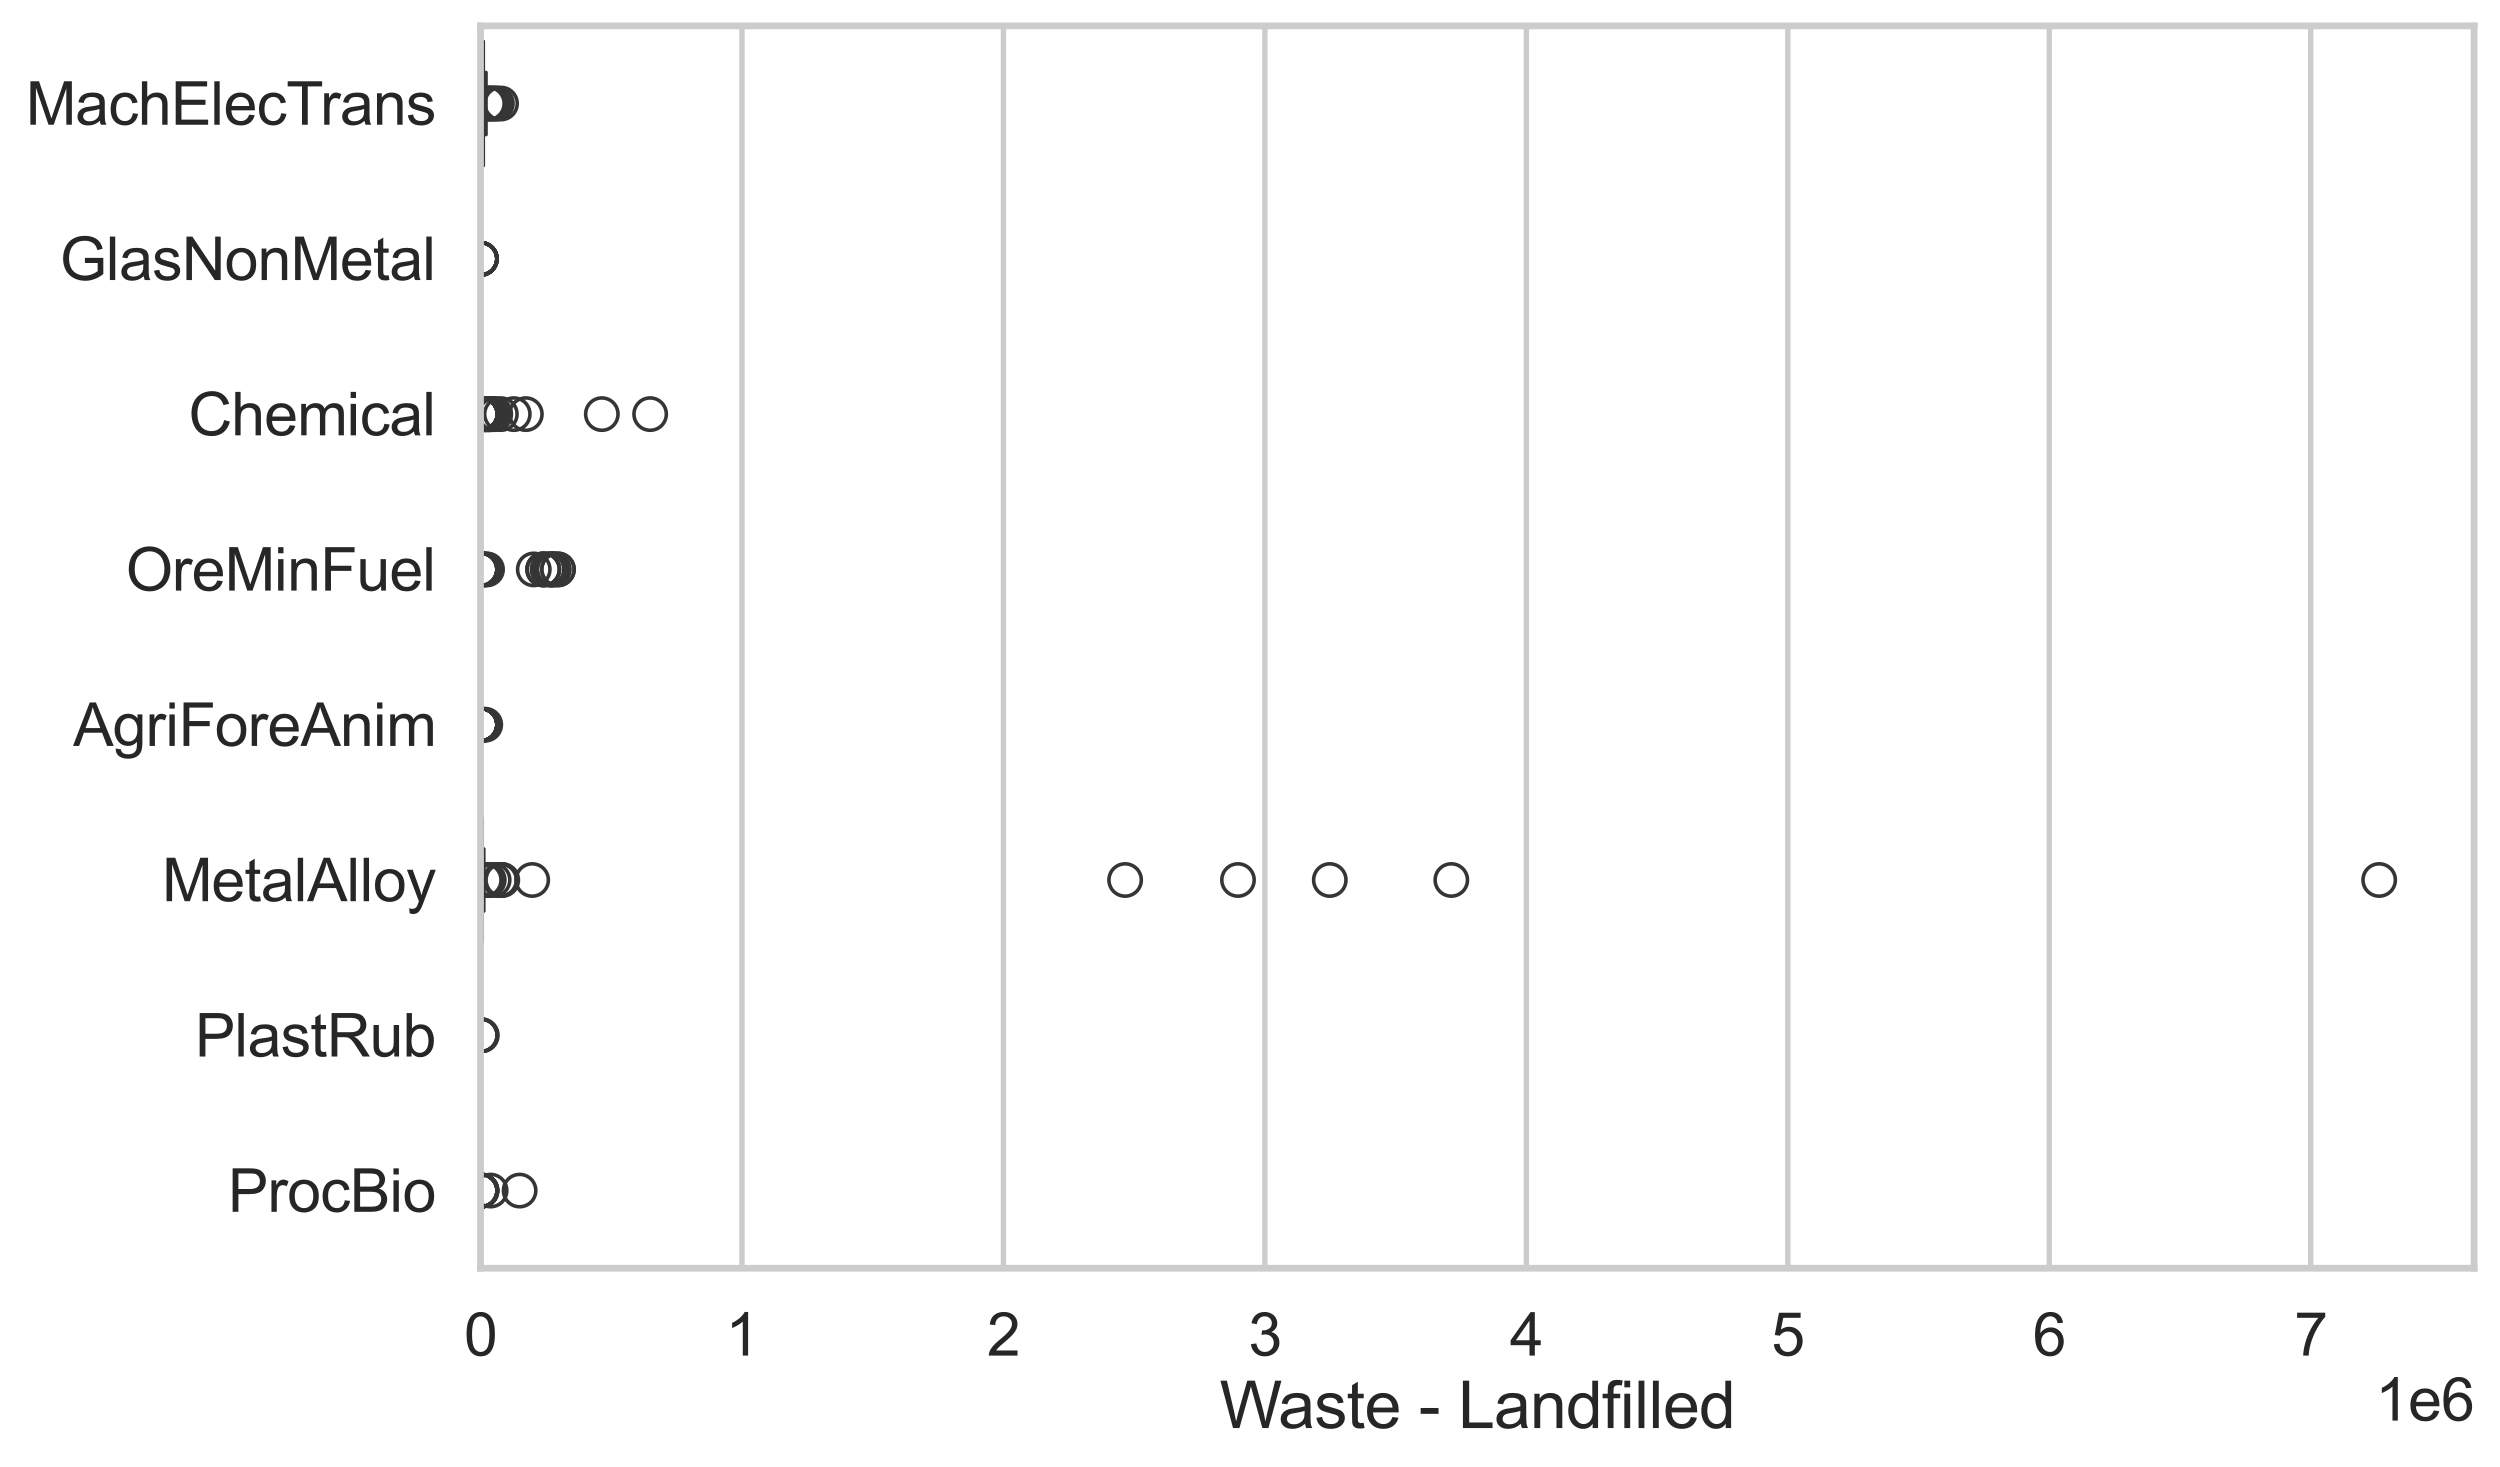 <?xml version="1.0" encoding="utf-8" standalone="no"?>
<!DOCTYPE svg PUBLIC "-//W3C//DTD SVG 1.1//EN"
  "http://www.w3.org/Graphics/SVG/1.1/DTD/svg11.dtd">
<svg xmlns:xlink="http://www.w3.org/1999/xlink" width="695.577pt" height="408.111pt" viewBox="0 0 695.577 408.111" xmlns="http://www.w3.org/2000/svg" version="1.1">
 <defs>
  <style type="text/css">*{stroke-linejoin: round; stroke-linecap: butt}</style>
 </defs>
 <g id="figure_1">
  <g id="patch_1">
   <path d="M 0 408.111 
L 695.577 408.111 
L 695.577 0 
L 0 0 
z
" style="fill: #ffffff"/>
  </g>
  <g id="axes_1">
   <g id="patch_2">
    <path d="M 133.697 352.86 
L 688.377 352.86 
L 688.377 7.2 
L 133.697 7.2 
z
" style="fill: #ffffff"/>
   </g>
   <g id="matplotlib.axis_1">
    <g id="xtick_1">
     <g id="line2d_1">
      <path d="M 133.697 352.86 
L 133.697 7.2 
" clip-path="url(#p94c9b7972d)" style="fill: none; stroke: #cccccc; stroke-width: 1.5; stroke-linecap: round"/>
     </g>
     <g id="text_1">
      <!-- 0 -->
      <g style="fill: #262626" transform="translate(129.109 377.17) scale(0.165 -0.165)">
       <defs>
        <path id="ArialMT-30" d="M 266 2259 
Q 266 3072 433 3567 
Q 600 4063 929 4331 
Q 1259 4600 1759 4600 
Q 2128 4600 2406 4451 
Q 2684 4303 2865 4023 
Q 3047 3744 3150 3342 
Q 3253 2941 3253 2259 
Q 3253 1453 3087 958 
Q 2922 463 2592 192 
Q 2263 -78 1759 -78 
Q 1097 -78 719 397 
Q 266 969 266 2259 
z
M 844 2259 
Q 844 1131 1108 757 
Q 1372 384 1759 384 
Q 2147 384 2411 759 
Q 2675 1134 2675 2259 
Q 2675 3391 2411 3762 
Q 2147 4134 1753 4134 
Q 1366 4134 1134 3806 
Q 844 3388 844 2259 
z
" transform="scale(0.016)"/>
       </defs>
       <use xlink:href="#ArialMT-30"/>
      </g>
     </g>
    </g>
    <g id="xtick_2">
     <g id="line2d_2">
      <path d="M 206.442 352.86 
L 206.442 7.2 
" clip-path="url(#p94c9b7972d)" style="fill: none; stroke: #cccccc; stroke-width: 1.5; stroke-linecap: round"/>
     </g>
     <g id="text_2">
      <!-- 1 -->
      <g style="fill: #262626" transform="translate(201.854 377.17) scale(0.165 -0.165)">
       <defs>
        <path id="ArialMT-31" d="M 2384 0 
L 1822 0 
L 1822 3584 
Q 1619 3391 1289 3197 
Q 959 3003 697 2906 
L 697 3450 
Q 1169 3672 1522 3987 
Q 1875 4303 2022 4600 
L 2384 4600 
L 2384 0 
z
" transform="scale(0.016)"/>
       </defs>
       <use xlink:href="#ArialMT-31"/>
      </g>
     </g>
    </g>
    <g id="xtick_3">
     <g id="line2d_3">
      <path d="M 279.187 352.86 
L 279.187 7.2 
" clip-path="url(#p94c9b7972d)" style="fill: none; stroke: #cccccc; stroke-width: 1.5; stroke-linecap: round"/>
     </g>
     <g id="text_3">
      <!-- 2 -->
      <g style="fill: #262626" transform="translate(274.599 377.17) scale(0.165 -0.165)">
       <defs>
        <path id="ArialMT-32" d="M 3222 541 
L 3222 0 
L 194 0 
Q 188 203 259 391 
Q 375 700 629 1000 
Q 884 1300 1366 1694 
Q 2113 2306 2375 2664 
Q 2638 3022 2638 3341 
Q 2638 3675 2398 3904 
Q 2159 4134 1775 4134 
Q 1369 4134 1125 3890 
Q 881 3647 878 3216 
L 300 3275 
Q 359 3922 746 4261 
Q 1134 4600 1788 4600 
Q 2447 4600 2831 4234 
Q 3216 3869 3216 3328 
Q 3216 3053 3103 2787 
Q 2991 2522 2730 2228 
Q 2469 1934 1863 1422 
Q 1356 997 1212 845 
Q 1069 694 975 541 
L 3222 541 
z
" transform="scale(0.016)"/>
       </defs>
       <use xlink:href="#ArialMT-32"/>
      </g>
     </g>
    </g>
    <g id="xtick_4">
     <g id="line2d_4">
      <path d="M 351.932 352.86 
L 351.932 7.2 
" clip-path="url(#p94c9b7972d)" style="fill: none; stroke: #cccccc; stroke-width: 1.5; stroke-linecap: round"/>
     </g>
     <g id="text_4">
      <!-- 3 -->
      <g style="fill: #262626" transform="translate(347.344 377.17) scale(0.165 -0.165)">
       <defs>
        <path id="ArialMT-33" d="M 269 1209 
L 831 1284 
Q 928 806 1161 595 
Q 1394 384 1728 384 
Q 2125 384 2398 659 
Q 2672 934 2672 1341 
Q 2672 1728 2419 1979 
Q 2166 2231 1775 2231 
Q 1616 2231 1378 2169 
L 1441 2663 
Q 1497 2656 1531 2656 
Q 1891 2656 2178 2843 
Q 2466 3031 2466 3422 
Q 2466 3731 2256 3934 
Q 2047 4138 1716 4138 
Q 1388 4138 1169 3931 
Q 950 3725 888 3313 
L 325 3413 
Q 428 3978 793 4289 
Q 1159 4600 1703 4600 
Q 2078 4600 2393 4439 
Q 2709 4278 2876 4000 
Q 3044 3722 3044 3409 
Q 3044 3113 2884 2869 
Q 2725 2625 2413 2481 
Q 2819 2388 3044 2092 
Q 3269 1797 3269 1353 
Q 3269 753 2831 336 
Q 2394 -81 1725 -81 
Q 1122 -81 723 278 
Q 325 638 269 1209 
z
" transform="scale(0.016)"/>
       </defs>
       <use xlink:href="#ArialMT-33"/>
      </g>
     </g>
    </g>
    <g id="xtick_5">
     <g id="line2d_5">
      <path d="M 424.676 352.86 
L 424.676 7.2 
" clip-path="url(#p94c9b7972d)" style="fill: none; stroke: #cccccc; stroke-width: 1.5; stroke-linecap: round"/>
     </g>
     <g id="text_5">
      <!-- 4 -->
      <g style="fill: #262626" transform="translate(420.089 377.17) scale(0.165 -0.165)">
       <defs>
        <path id="ArialMT-34" d="M 2069 0 
L 2069 1097 
L 81 1097 
L 81 1613 
L 2172 4581 
L 2631 4581 
L 2631 1613 
L 3250 1613 
L 3250 1097 
L 2631 1097 
L 2631 0 
L 2069 0 
z
M 2069 1613 
L 2069 3678 
L 634 1613 
L 2069 1613 
z
" transform="scale(0.016)"/>
       </defs>
       <use xlink:href="#ArialMT-34"/>
      </g>
     </g>
    </g>
    <g id="xtick_6">
     <g id="line2d_6">
      <path d="M 497.421 352.86 
L 497.421 7.2 
" clip-path="url(#p94c9b7972d)" style="fill: none; stroke: #cccccc; stroke-width: 1.5; stroke-linecap: round"/>
     </g>
     <g id="text_6">
      <!-- 5 -->
      <g style="fill: #262626" transform="translate(492.834 377.17) scale(0.165 -0.165)">
       <defs>
        <path id="ArialMT-35" d="M 266 1200 
L 856 1250 
Q 922 819 1161 601 
Q 1400 384 1738 384 
Q 2144 384 2425 690 
Q 2706 997 2706 1503 
Q 2706 1984 2436 2262 
Q 2166 2541 1728 2541 
Q 1456 2541 1237 2417 
Q 1019 2294 894 2097 
L 366 2166 
L 809 4519 
L 3088 4519 
L 3088 3981 
L 1259 3981 
L 1013 2750 
Q 1425 3038 1878 3038 
Q 2478 3038 2890 2622 
Q 3303 2206 3303 1553 
Q 3303 931 2941 478 
Q 2500 -78 1738 -78 
Q 1113 -78 717 272 
Q 322 622 266 1200 
z
" transform="scale(0.016)"/>
       </defs>
       <use xlink:href="#ArialMT-35"/>
      </g>
     </g>
    </g>
    <g id="xtick_7">
     <g id="line2d_7">
      <path d="M 570.166 352.86 
L 570.166 7.2 
" clip-path="url(#p94c9b7972d)" style="fill: none; stroke: #cccccc; stroke-width: 1.5; stroke-linecap: round"/>
     </g>
     <g id="text_7">
      <!-- 6 -->
      <g style="fill: #262626" transform="translate(565.578 377.17) scale(0.165 -0.165)">
       <defs>
        <path id="ArialMT-36" d="M 3184 3459 
L 2625 3416 
Q 2550 3747 2413 3897 
Q 2184 4138 1850 4138 
Q 1581 4138 1378 3988 
Q 1113 3794 959 3422 
Q 806 3050 800 2363 
Q 1003 2672 1297 2822 
Q 1591 2972 1913 2972 
Q 2475 2972 2870 2558 
Q 3266 2144 3266 1488 
Q 3266 1056 3080 686 
Q 2894 316 2569 119 
Q 2244 -78 1831 -78 
Q 1128 -78 684 439 
Q 241 956 241 2144 
Q 241 3472 731 4075 
Q 1159 4600 1884 4600 
Q 2425 4600 2770 4297 
Q 3116 3994 3184 3459 
z
M 888 1484 
Q 888 1194 1011 928 
Q 1134 663 1356 523 
Q 1578 384 1822 384 
Q 2178 384 2434 671 
Q 2691 959 2691 1453 
Q 2691 1928 2437 2201 
Q 2184 2475 1800 2475 
Q 1419 2475 1153 2201 
Q 888 1928 888 1484 
z
" transform="scale(0.016)"/>
       </defs>
       <use xlink:href="#ArialMT-36"/>
      </g>
     </g>
    </g>
    <g id="xtick_8">
     <g id="line2d_8">
      <path d="M 642.911 352.86 
L 642.911 7.2 
" clip-path="url(#p94c9b7972d)" style="fill: none; stroke: #cccccc; stroke-width: 1.5; stroke-linecap: round"/>
     </g>
     <g id="text_8">
      <!-- 7 -->
      <g style="fill: #262626" transform="translate(638.323 377.17) scale(0.165 -0.165)">
       <defs>
        <path id="ArialMT-37" d="M 303 3981 
L 303 4522 
L 3269 4522 
L 3269 4084 
Q 2831 3619 2401 2847 
Q 1972 2075 1738 1259 
Q 1569 684 1522 0 
L 944 0 
Q 953 541 1156 1306 
Q 1359 2072 1739 2783 
Q 2119 3494 2547 3981 
L 303 3981 
z
" transform="scale(0.016)"/>
       </defs>
       <use xlink:href="#ArialMT-37"/>
      </g>
     </g>
    </g>
    <g id="text_9">
     <!-- Waste - Landfilled -->
     <g style="fill: #262626" transform="translate(339.344 397.334) scale(0.18 -0.18)">
      <defs>
       <path id="ArialMT-57" d="M 1294 0 
L 78 4581 
L 700 4581 
L 1397 1578 
Q 1509 1106 1591 641 
Q 1766 1375 1797 1488 
L 2669 4581 
L 3400 4581 
L 4056 2263 
Q 4303 1400 4413 641 
Q 4500 1075 4641 1638 
L 5359 4581 
L 5969 4581 
L 4713 0 
L 4128 0 
L 3163 3491 
Q 3041 3928 3019 4028 
Q 2947 3713 2884 3491 
L 1913 0 
L 1294 0 
z
" transform="scale(0.016)"/>
       <path id="ArialMT-61" d="M 2588 409 
Q 2275 144 1986 34 
Q 1697 -75 1366 -75 
Q 819 -75 525 192 
Q 231 459 231 875 
Q 231 1119 342 1320 
Q 453 1522 633 1644 
Q 813 1766 1038 1828 
Q 1203 1872 1538 1913 
Q 2219 1994 2541 2106 
Q 2544 2222 2544 2253 
Q 2544 2597 2384 2738 
Q 2169 2928 1744 2928 
Q 1347 2928 1158 2789 
Q 969 2650 878 2297 
L 328 2372 
Q 403 2725 575 2942 
Q 747 3159 1072 3276 
Q 1397 3394 1825 3394 
Q 2250 3394 2515 3294 
Q 2781 3194 2906 3042 
Q 3031 2891 3081 2659 
Q 3109 2516 3109 2141 
L 3109 1391 
Q 3109 606 3145 398 
Q 3181 191 3288 0 
L 2700 0 
Q 2613 175 2588 409 
z
M 2541 1666 
Q 2234 1541 1622 1453 
Q 1275 1403 1131 1340 
Q 988 1278 909 1158 
Q 831 1038 831 891 
Q 831 666 1001 516 
Q 1172 366 1500 366 
Q 1825 366 2078 508 
Q 2331 650 2450 897 
Q 2541 1088 2541 1459 
L 2541 1666 
z
" transform="scale(0.016)"/>
       <path id="ArialMT-73" d="M 197 991 
L 753 1078 
Q 800 744 1014 566 
Q 1228 388 1613 388 
Q 2000 388 2187 545 
Q 2375 703 2375 916 
Q 2375 1106 2209 1216 
Q 2094 1291 1634 1406 
Q 1016 1563 777 1677 
Q 538 1791 414 1992 
Q 291 2194 291 2438 
Q 291 2659 392 2848 
Q 494 3038 669 3163 
Q 800 3259 1026 3326 
Q 1253 3394 1513 3394 
Q 1903 3394 2198 3281 
Q 2494 3169 2634 2976 
Q 2775 2784 2828 2463 
L 2278 2388 
Q 2241 2644 2061 2787 
Q 1881 2931 1553 2931 
Q 1166 2931 1000 2803 
Q 834 2675 834 2503 
Q 834 2394 903 2306 
Q 972 2216 1119 2156 
Q 1203 2125 1616 2013 
Q 2213 1853 2448 1751 
Q 2684 1650 2818 1456 
Q 2953 1263 2953 975 
Q 2953 694 2789 445 
Q 2625 197 2315 61 
Q 2006 -75 1616 -75 
Q 969 -75 630 194 
Q 291 463 197 991 
z
" transform="scale(0.016)"/>
       <path id="ArialMT-74" d="M 1650 503 
L 1731 6 
Q 1494 -44 1306 -44 
Q 1000 -44 831 53 
Q 663 150 594 308 
Q 525 466 525 972 
L 525 2881 
L 113 2881 
L 113 3319 
L 525 3319 
L 525 4141 
L 1084 4478 
L 1084 3319 
L 1650 3319 
L 1650 2881 
L 1084 2881 
L 1084 941 
Q 1084 700 1114 631 
Q 1144 563 1211 522 
Q 1278 481 1403 481 
Q 1497 481 1650 503 
z
" transform="scale(0.016)"/>
       <path id="ArialMT-65" d="M 2694 1069 
L 3275 997 
Q 3138 488 2766 206 
Q 2394 -75 1816 -75 
Q 1088 -75 661 373 
Q 234 822 234 1631 
Q 234 2469 665 2931 
Q 1097 3394 1784 3394 
Q 2450 3394 2872 2941 
Q 3294 2488 3294 1666 
Q 3294 1616 3291 1516 
L 816 1516 
Q 847 969 1125 678 
Q 1403 388 1819 388 
Q 2128 388 2347 550 
Q 2566 713 2694 1069 
z
M 847 1978 
L 2700 1978 
Q 2663 2397 2488 2606 
Q 2219 2931 1791 2931 
Q 1403 2931 1139 2672 
Q 875 2413 847 1978 
z
" transform="scale(0.016)"/>
       <path id="ArialMT-20" transform="scale(0.016)"/>
       <path id="ArialMT-2d" d="M 203 1375 
L 203 1941 
L 1931 1941 
L 1931 1375 
L 203 1375 
z
" transform="scale(0.016)"/>
       <path id="ArialMT-4c" d="M 469 0 
L 469 4581 
L 1075 4581 
L 1075 541 
L 3331 541 
L 3331 0 
L 469 0 
z
" transform="scale(0.016)"/>
       <path id="ArialMT-6e" d="M 422 0 
L 422 3319 
L 928 3319 
L 928 2847 
Q 1294 3394 1984 3394 
Q 2284 3394 2536 3286 
Q 2788 3178 2913 3003 
Q 3038 2828 3088 2588 
Q 3119 2431 3119 2041 
L 3119 0 
L 2556 0 
L 2556 2019 
Q 2556 2363 2490 2533 
Q 2425 2703 2258 2804 
Q 2091 2906 1866 2906 
Q 1506 2906 1245 2678 
Q 984 2450 984 1813 
L 984 0 
L 422 0 
z
" transform="scale(0.016)"/>
       <path id="ArialMT-64" d="M 2575 0 
L 2575 419 
Q 2259 -75 1647 -75 
Q 1250 -75 917 144 
Q 584 363 401 755 
Q 219 1147 219 1656 
Q 219 2153 384 2558 
Q 550 2963 881 3178 
Q 1213 3394 1622 3394 
Q 1922 3394 2156 3267 
Q 2391 3141 2538 2938 
L 2538 4581 
L 3097 4581 
L 3097 0 
L 2575 0 
z
M 797 1656 
Q 797 1019 1065 703 
Q 1334 388 1700 388 
Q 2069 388 2326 689 
Q 2584 991 2584 1609 
Q 2584 2291 2321 2609 
Q 2059 2928 1675 2928 
Q 1300 2928 1048 2622 
Q 797 2316 797 1656 
z
" transform="scale(0.016)"/>
       <path id="ArialMT-66" d="M 556 0 
L 556 2881 
L 59 2881 
L 59 3319 
L 556 3319 
L 556 3672 
Q 556 4006 616 4169 
Q 697 4388 901 4523 
Q 1106 4659 1475 4659 
Q 1713 4659 2000 4603 
L 1916 4113 
Q 1741 4144 1584 4144 
Q 1328 4144 1222 4034 
Q 1116 3925 1116 3625 
L 1116 3319 
L 1763 3319 
L 1763 2881 
L 1116 2881 
L 1116 0 
L 556 0 
z
" transform="scale(0.016)"/>
       <path id="ArialMT-69" d="M 425 3934 
L 425 4581 
L 988 4581 
L 988 3934 
L 425 3934 
z
M 425 0 
L 425 3319 
L 988 3319 
L 988 0 
L 425 0 
z
" transform="scale(0.016)"/>
       <path id="ArialMT-6c" d="M 409 0 
L 409 4581 
L 972 4581 
L 972 0 
L 409 0 
z
" transform="scale(0.016)"/>
      </defs>
      <use xlink:href="#ArialMT-57"/>
      <use xlink:href="#ArialMT-61" transform="translate(90.635 0)"/>
      <use xlink:href="#ArialMT-73" transform="translate(146.25 0)"/>
      <use xlink:href="#ArialMT-74" transform="translate(196.25 0)"/>
      <use xlink:href="#ArialMT-65" transform="translate(224.033 0)"/>
      <use xlink:href="#ArialMT-20" transform="translate(279.648 0)"/>
      <use xlink:href="#ArialMT-2d" transform="translate(307.432 0)"/>
      <use xlink:href="#ArialMT-20" transform="translate(340.732 0)"/>
      <use xlink:href="#ArialMT-4c" transform="translate(368.516 0)"/>
      <use xlink:href="#ArialMT-61" transform="translate(424.131 0)"/>
      <use xlink:href="#ArialMT-6e" transform="translate(479.746 0)"/>
      <use xlink:href="#ArialMT-64" transform="translate(535.361 0)"/>
      <use xlink:href="#ArialMT-66" transform="translate(590.977 0)"/>
      <use xlink:href="#ArialMT-69" transform="translate(618.76 0)"/>
      <use xlink:href="#ArialMT-6c" transform="translate(640.977 0)"/>
      <use xlink:href="#ArialMT-6c" transform="translate(663.193 0)"/>
      <use xlink:href="#ArialMT-65" transform="translate(685.41 0)"/>
      <use xlink:href="#ArialMT-64" transform="translate(741.025 0)"/>
     </g>
    </g>
    <g id="text_10">
     <!-- 1e6 -->
     <g style="fill: #262626" transform="translate(660.85 395.26) scale(0.165 -0.165)">
      <use xlink:href="#ArialMT-31"/>
      <use xlink:href="#ArialMT-65" transform="translate(55.615 0)"/>
      <use xlink:href="#ArialMT-36" transform="translate(111.23 0)"/>
     </g>
    </g>
   </g>
   <g id="matplotlib.axis_2">
    <g id="ytick_1">
     <g id="text_11">
      <!-- MachElecTrans -->
      <g style="fill: #262626" transform="translate(7.2 34.709) scale(0.165 -0.165)">
       <defs>
        <path id="ArialMT-4d" d="M 475 0 
L 475 4581 
L 1388 4581 
L 2472 1338 
Q 2622 884 2691 659 
Q 2769 909 2934 1394 
L 4031 4581 
L 4847 4581 
L 4847 0 
L 4263 0 
L 4263 3834 
L 2931 0 
L 2384 0 
L 1059 3900 
L 1059 0 
L 475 0 
z
" transform="scale(0.016)"/>
        <path id="ArialMT-63" d="M 2588 1216 
L 3141 1144 
Q 3050 572 2676 248 
Q 2303 -75 1759 -75 
Q 1078 -75 664 370 
Q 250 816 250 1647 
Q 250 2184 428 2587 
Q 606 2991 970 3192 
Q 1334 3394 1763 3394 
Q 2303 3394 2647 3120 
Q 2991 2847 3088 2344 
L 2541 2259 
Q 2463 2594 2264 2762 
Q 2066 2931 1784 2931 
Q 1359 2931 1093 2626 
Q 828 2322 828 1663 
Q 828 994 1084 691 
Q 1341 388 1753 388 
Q 2084 388 2306 591 
Q 2528 794 2588 1216 
z
" transform="scale(0.016)"/>
        <path id="ArialMT-68" d="M 422 0 
L 422 4581 
L 984 4581 
L 984 2938 
Q 1378 3394 1978 3394 
Q 2347 3394 2619 3248 
Q 2891 3103 3008 2847 
Q 3125 2591 3125 2103 
L 3125 0 
L 2563 0 
L 2563 2103 
Q 2563 2525 2380 2717 
Q 2197 2909 1863 2909 
Q 1613 2909 1392 2779 
Q 1172 2650 1078 2428 
Q 984 2206 984 1816 
L 984 0 
L 422 0 
z
" transform="scale(0.016)"/>
        <path id="ArialMT-45" d="M 506 0 
L 506 4581 
L 3819 4581 
L 3819 4041 
L 1113 4041 
L 1113 2638 
L 3647 2638 
L 3647 2100 
L 1113 2100 
L 1113 541 
L 3925 541 
L 3925 0 
L 506 0 
z
" transform="scale(0.016)"/>
        <path id="ArialMT-54" d="M 1659 0 
L 1659 4041 
L 150 4041 
L 150 4581 
L 3781 4581 
L 3781 4041 
L 2266 4041 
L 2266 0 
L 1659 0 
z
" transform="scale(0.016)"/>
        <path id="ArialMT-72" d="M 416 0 
L 416 3319 
L 922 3319 
L 922 2816 
Q 1116 3169 1280 3281 
Q 1444 3394 1641 3394 
Q 1925 3394 2219 3213 
L 2025 2691 
Q 1819 2813 1613 2813 
Q 1428 2813 1281 2702 
Q 1134 2591 1072 2394 
Q 978 2094 978 1738 
L 978 0 
L 416 0 
z
" transform="scale(0.016)"/>
       </defs>
       <use xlink:href="#ArialMT-4d"/>
       <use xlink:href="#ArialMT-61" transform="translate(83.301 0)"/>
       <use xlink:href="#ArialMT-63" transform="translate(138.916 0)"/>
       <use xlink:href="#ArialMT-68" transform="translate(188.916 0)"/>
       <use xlink:href="#ArialMT-45" transform="translate(244.531 0)"/>
       <use xlink:href="#ArialMT-6c" transform="translate(311.23 0)"/>
       <use xlink:href="#ArialMT-65" transform="translate(333.447 0)"/>
       <use xlink:href="#ArialMT-63" transform="translate(389.062 0)"/>
       <use xlink:href="#ArialMT-54" transform="translate(439.062 0)"/>
       <use xlink:href="#ArialMT-72" transform="translate(496.396 0)"/>
       <use xlink:href="#ArialMT-61" transform="translate(529.697 0)"/>
       <use xlink:href="#ArialMT-6e" transform="translate(585.312 0)"/>
       <use xlink:href="#ArialMT-73" transform="translate(640.928 0)"/>
      </g>
     </g>
    </g>
    <g id="ytick_2">
     <g id="text_12">
      <!-- GlasNonMetal -->
      <g style="fill: #262626" transform="translate(16.659 77.916) scale(0.165 -0.165)">
       <defs>
        <path id="ArialMT-47" d="M 2638 1797 
L 2638 2334 
L 4578 2338 
L 4578 638 
Q 4131 281 3656 101 
Q 3181 -78 2681 -78 
Q 2006 -78 1454 211 
Q 903 500 622 1047 
Q 341 1594 341 2269 
Q 341 2938 620 3517 
Q 900 4097 1425 4378 
Q 1950 4659 2634 4659 
Q 3131 4659 3532 4498 
Q 3934 4338 4162 4050 
Q 4391 3763 4509 3300 
L 3963 3150 
Q 3859 3500 3706 3700 
Q 3553 3900 3268 4020 
Q 2984 4141 2638 4141 
Q 2222 4141 1919 4014 
Q 1616 3888 1430 3681 
Q 1244 3475 1141 3228 
Q 966 2803 966 2306 
Q 966 1694 1177 1281 
Q 1388 869 1791 669 
Q 2194 469 2647 469 
Q 3041 469 3416 620 
Q 3791 772 3984 944 
L 3984 1797 
L 2638 1797 
z
" transform="scale(0.016)"/>
        <path id="ArialMT-4e" d="M 488 0 
L 488 4581 
L 1109 4581 
L 3516 984 
L 3516 4581 
L 4097 4581 
L 4097 0 
L 3475 0 
L 1069 3600 
L 1069 0 
L 488 0 
z
" transform="scale(0.016)"/>
        <path id="ArialMT-6f" d="M 213 1659 
Q 213 2581 725 3025 
Q 1153 3394 1769 3394 
Q 2453 3394 2887 2945 
Q 3322 2497 3322 1706 
Q 3322 1066 3130 698 
Q 2938 331 2570 128 
Q 2203 -75 1769 -75 
Q 1072 -75 642 372 
Q 213 819 213 1659 
z
M 791 1659 
Q 791 1022 1069 705 
Q 1347 388 1769 388 
Q 2188 388 2466 706 
Q 2744 1025 2744 1678 
Q 2744 2294 2464 2611 
Q 2184 2928 1769 2928 
Q 1347 2928 1069 2612 
Q 791 2297 791 1659 
z
" transform="scale(0.016)"/>
       </defs>
       <use xlink:href="#ArialMT-47"/>
       <use xlink:href="#ArialMT-6c" transform="translate(77.783 0)"/>
       <use xlink:href="#ArialMT-61" transform="translate(100 0)"/>
       <use xlink:href="#ArialMT-73" transform="translate(155.615 0)"/>
       <use xlink:href="#ArialMT-4e" transform="translate(205.615 0)"/>
       <use xlink:href="#ArialMT-6f" transform="translate(277.832 0)"/>
       <use xlink:href="#ArialMT-6e" transform="translate(333.447 0)"/>
       <use xlink:href="#ArialMT-4d" transform="translate(389.062 0)"/>
       <use xlink:href="#ArialMT-65" transform="translate(472.363 0)"/>
       <use xlink:href="#ArialMT-74" transform="translate(527.979 0)"/>
       <use xlink:href="#ArialMT-61" transform="translate(555.762 0)"/>
       <use xlink:href="#ArialMT-6c" transform="translate(611.377 0)"/>
      </g>
     </g>
    </g>
    <g id="ytick_3">
     <g id="text_13">
      <!-- Chemical -->
      <g style="fill: #262626" transform="translate(52.428 121.124) scale(0.165 -0.165)">
       <defs>
        <path id="ArialMT-43" d="M 3763 1606 
L 4369 1453 
Q 4178 706 3683 314 
Q 3188 -78 2472 -78 
Q 1731 -78 1267 223 
Q 803 525 561 1097 
Q 319 1669 319 2325 
Q 319 3041 592 3573 
Q 866 4106 1370 4382 
Q 1875 4659 2481 4659 
Q 3169 4659 3637 4309 
Q 4106 3959 4291 3325 
L 3694 3184 
Q 3534 3684 3231 3912 
Q 2928 4141 2469 4141 
Q 1941 4141 1586 3887 
Q 1231 3634 1087 3207 
Q 944 2781 944 2328 
Q 944 1744 1114 1308 
Q 1284 872 1643 656 
Q 2003 441 2422 441 
Q 2931 441 3284 734 
Q 3638 1028 3763 1606 
z
" transform="scale(0.016)"/>
        <path id="ArialMT-6d" d="M 422 0 
L 422 3319 
L 925 3319 
L 925 2853 
Q 1081 3097 1340 3245 
Q 1600 3394 1931 3394 
Q 2300 3394 2536 3241 
Q 2772 3088 2869 2813 
Q 3263 3394 3894 3394 
Q 4388 3394 4653 3120 
Q 4919 2847 4919 2278 
L 4919 0 
L 4359 0 
L 4359 2091 
Q 4359 2428 4304 2576 
Q 4250 2725 4106 2815 
Q 3963 2906 3769 2906 
Q 3419 2906 3187 2673 
Q 2956 2441 2956 1928 
L 2956 0 
L 2394 0 
L 2394 2156 
Q 2394 2531 2256 2718 
Q 2119 2906 1806 2906 
Q 1569 2906 1367 2781 
Q 1166 2656 1075 2415 
Q 984 2175 984 1722 
L 984 0 
L 422 0 
z
" transform="scale(0.016)"/>
       </defs>
       <use xlink:href="#ArialMT-43"/>
       <use xlink:href="#ArialMT-68" transform="translate(72.217 0)"/>
       <use xlink:href="#ArialMT-65" transform="translate(127.832 0)"/>
       <use xlink:href="#ArialMT-6d" transform="translate(183.447 0)"/>
       <use xlink:href="#ArialMT-69" transform="translate(266.748 0)"/>
       <use xlink:href="#ArialMT-63" transform="translate(288.965 0)"/>
       <use xlink:href="#ArialMT-61" transform="translate(338.965 0)"/>
       <use xlink:href="#ArialMT-6c" transform="translate(394.58 0)"/>
      </g>
     </g>
    </g>
    <g id="ytick_4">
     <g id="text_14">
      <!-- OreMinFuel -->
      <g style="fill: #262626" transform="translate(35.013 164.331) scale(0.165 -0.165)">
       <defs>
        <path id="ArialMT-4f" d="M 309 2231 
Q 309 3372 921 4017 
Q 1534 4663 2503 4663 
Q 3138 4663 3647 4359 
Q 4156 4056 4423 3514 
Q 4691 2972 4691 2284 
Q 4691 1588 4409 1038 
Q 4128 488 3612 205 
Q 3097 -78 2500 -78 
Q 1853 -78 1343 234 
Q 834 547 571 1087 
Q 309 1628 309 2231 
z
M 934 2222 
Q 934 1394 1379 917 
Q 1825 441 2497 441 
Q 3181 441 3623 922 
Q 4066 1403 4066 2288 
Q 4066 2847 3877 3264 
Q 3688 3681 3323 3911 
Q 2959 4141 2506 4141 
Q 1863 4141 1398 3698 
Q 934 3256 934 2222 
z
" transform="scale(0.016)"/>
        <path id="ArialMT-46" d="M 525 0 
L 525 4581 
L 3616 4581 
L 3616 4041 
L 1131 4041 
L 1131 2622 
L 3281 2622 
L 3281 2081 
L 1131 2081 
L 1131 0 
L 525 0 
z
" transform="scale(0.016)"/>
        <path id="ArialMT-75" d="M 2597 0 
L 2597 488 
Q 2209 -75 1544 -75 
Q 1250 -75 995 37 
Q 741 150 617 320 
Q 494 491 444 738 
Q 409 903 409 1263 
L 409 3319 
L 972 3319 
L 972 1478 
Q 972 1038 1006 884 
Q 1059 663 1231 536 
Q 1403 409 1656 409 
Q 1909 409 2131 539 
Q 2353 669 2445 892 
Q 2538 1116 2538 1541 
L 2538 3319 
L 3100 3319 
L 3100 0 
L 2597 0 
z
" transform="scale(0.016)"/>
       </defs>
       <use xlink:href="#ArialMT-4f"/>
       <use xlink:href="#ArialMT-72" transform="translate(77.783 0)"/>
       <use xlink:href="#ArialMT-65" transform="translate(111.084 0)"/>
       <use xlink:href="#ArialMT-4d" transform="translate(166.699 0)"/>
       <use xlink:href="#ArialMT-69" transform="translate(250 0)"/>
       <use xlink:href="#ArialMT-6e" transform="translate(272.217 0)"/>
       <use xlink:href="#ArialMT-46" transform="translate(327.832 0)"/>
       <use xlink:href="#ArialMT-75" transform="translate(388.916 0)"/>
       <use xlink:href="#ArialMT-65" transform="translate(444.531 0)"/>
       <use xlink:href="#ArialMT-6c" transform="translate(500.146 0)"/>
      </g>
     </g>
    </g>
    <g id="ytick_5">
     <g id="text_15">
      <!-- AgriForeAnim -->
      <g style="fill: #262626" transform="translate(20.341 207.539) scale(0.165 -0.165)">
       <defs>
        <path id="ArialMT-41" d="M -9 0 
L 1750 4581 
L 2403 4581 
L 4278 0 
L 3588 0 
L 3053 1388 
L 1138 1388 
L 634 0 
L -9 0 
z
M 1313 1881 
L 2866 1881 
L 2388 3150 
Q 2169 3728 2063 4100 
Q 1975 3659 1816 3225 
L 1313 1881 
z
" transform="scale(0.016)"/>
        <path id="ArialMT-67" d="M 319 -275 
L 866 -356 
Q 900 -609 1056 -725 
Q 1266 -881 1628 -881 
Q 2019 -881 2231 -725 
Q 2444 -569 2519 -288 
Q 2563 -116 2559 434 
Q 2191 0 1641 0 
Q 956 0 581 494 
Q 206 988 206 1678 
Q 206 2153 378 2554 
Q 550 2956 876 3175 
Q 1203 3394 1644 3394 
Q 2231 3394 2613 2919 
L 2613 3319 
L 3131 3319 
L 3131 450 
Q 3131 -325 2973 -648 
Q 2816 -972 2473 -1159 
Q 2131 -1347 1631 -1347 
Q 1038 -1347 672 -1080 
Q 306 -813 319 -275 
z
M 784 1719 
Q 784 1066 1043 766 
Q 1303 466 1694 466 
Q 2081 466 2343 764 
Q 2606 1063 2606 1700 
Q 2606 2309 2336 2618 
Q 2066 2928 1684 2928 
Q 1309 2928 1046 2623 
Q 784 2319 784 1719 
z
" transform="scale(0.016)"/>
       </defs>
       <use xlink:href="#ArialMT-41"/>
       <use xlink:href="#ArialMT-67" transform="translate(66.699 0)"/>
       <use xlink:href="#ArialMT-72" transform="translate(122.314 0)"/>
       <use xlink:href="#ArialMT-69" transform="translate(155.615 0)"/>
       <use xlink:href="#ArialMT-46" transform="translate(177.832 0)"/>
       <use xlink:href="#ArialMT-6f" transform="translate(238.916 0)"/>
       <use xlink:href="#ArialMT-72" transform="translate(294.531 0)"/>
       <use xlink:href="#ArialMT-65" transform="translate(327.832 0)"/>
       <use xlink:href="#ArialMT-41" transform="translate(383.447 0)"/>
       <use xlink:href="#ArialMT-6e" transform="translate(450.146 0)"/>
       <use xlink:href="#ArialMT-69" transform="translate(505.762 0)"/>
       <use xlink:href="#ArialMT-6d" transform="translate(527.979 0)"/>
      </g>
     </g>
    </g>
    <g id="ytick_6">
     <g id="text_16">
      <!-- MetalAlloy -->
      <g style="fill: #262626" transform="translate(45.088 250.746) scale(0.165 -0.165)">
       <defs>
        <path id="ArialMT-79" d="M 397 -1278 
L 334 -750 
Q 519 -800 656 -800 
Q 844 -800 956 -737 
Q 1069 -675 1141 -563 
Q 1194 -478 1313 -144 
Q 1328 -97 1363 -6 
L 103 3319 
L 709 3319 
L 1400 1397 
Q 1534 1031 1641 628 
Q 1738 1016 1872 1384 
L 2581 3319 
L 3144 3319 
L 1881 -56 
Q 1678 -603 1566 -809 
Q 1416 -1088 1222 -1217 
Q 1028 -1347 759 -1347 
Q 597 -1347 397 -1278 
z
" transform="scale(0.016)"/>
       </defs>
       <use xlink:href="#ArialMT-4d"/>
       <use xlink:href="#ArialMT-65" transform="translate(83.301 0)"/>
       <use xlink:href="#ArialMT-74" transform="translate(138.916 0)"/>
       <use xlink:href="#ArialMT-61" transform="translate(166.699 0)"/>
       <use xlink:href="#ArialMT-6c" transform="translate(222.314 0)"/>
       <use xlink:href="#ArialMT-41" transform="translate(244.531 0)"/>
       <use xlink:href="#ArialMT-6c" transform="translate(311.23 0)"/>
       <use xlink:href="#ArialMT-6c" transform="translate(333.447 0)"/>
       <use xlink:href="#ArialMT-6f" transform="translate(355.664 0)"/>
       <use xlink:href="#ArialMT-79" transform="translate(411.279 0)"/>
      </g>
     </g>
    </g>
    <g id="ytick_7">
     <g id="text_17">
      <!-- PlastRub -->
      <g style="fill: #262626" transform="translate(54.248 293.954) scale(0.165 -0.165)">
       <defs>
        <path id="ArialMT-50" d="M 494 0 
L 494 4581 
L 2222 4581 
Q 2678 4581 2919 4538 
Q 3256 4481 3484 4323 
Q 3713 4166 3852 3881 
Q 3991 3597 3991 3256 
Q 3991 2672 3619 2267 
Q 3247 1863 2275 1863 
L 1100 1863 
L 1100 0 
L 494 0 
z
M 1100 2403 
L 2284 2403 
Q 2872 2403 3119 2622 
Q 3366 2841 3366 3238 
Q 3366 3525 3220 3729 
Q 3075 3934 2838 4000 
Q 2684 4041 2272 4041 
L 1100 4041 
L 1100 2403 
z
" transform="scale(0.016)"/>
        <path id="ArialMT-52" d="M 503 0 
L 503 4581 
L 2534 4581 
Q 3147 4581 3465 4457 
Q 3784 4334 3975 4021 
Q 4166 3709 4166 3331 
Q 4166 2844 3850 2509 
Q 3534 2175 2875 2084 
Q 3116 1969 3241 1856 
Q 3506 1613 3744 1247 
L 4541 0 
L 3778 0 
L 3172 953 
Q 2906 1366 2734 1584 
Q 2563 1803 2427 1890 
Q 2291 1978 2150 2013 
Q 2047 2034 1813 2034 
L 1109 2034 
L 1109 0 
L 503 0 
z
M 1109 2559 
L 2413 2559 
Q 2828 2559 3062 2645 
Q 3297 2731 3419 2920 
Q 3541 3109 3541 3331 
Q 3541 3656 3305 3865 
Q 3069 4075 2559 4075 
L 1109 4075 
L 1109 2559 
z
" transform="scale(0.016)"/>
        <path id="ArialMT-62" d="M 941 0 
L 419 0 
L 419 4581 
L 981 4581 
L 981 2947 
Q 1338 3394 1891 3394 
Q 2197 3394 2470 3270 
Q 2744 3147 2920 2923 
Q 3097 2700 3197 2384 
Q 3297 2069 3297 1709 
Q 3297 856 2875 390 
Q 2453 -75 1863 -75 
Q 1275 -75 941 416 
L 941 0 
z
M 934 1684 
Q 934 1088 1097 822 
Q 1363 388 1816 388 
Q 2184 388 2453 708 
Q 2722 1028 2722 1663 
Q 2722 2313 2464 2622 
Q 2206 2931 1841 2931 
Q 1472 2931 1203 2611 
Q 934 2291 934 1684 
z
" transform="scale(0.016)"/>
       </defs>
       <use xlink:href="#ArialMT-50"/>
       <use xlink:href="#ArialMT-6c" transform="translate(66.699 0)"/>
       <use xlink:href="#ArialMT-61" transform="translate(88.916 0)"/>
       <use xlink:href="#ArialMT-73" transform="translate(144.531 0)"/>
       <use xlink:href="#ArialMT-74" transform="translate(194.531 0)"/>
       <use xlink:href="#ArialMT-52" transform="translate(222.314 0)"/>
       <use xlink:href="#ArialMT-75" transform="translate(294.531 0)"/>
       <use xlink:href="#ArialMT-62" transform="translate(350.146 0)"/>
      </g>
     </g>
    </g>
    <g id="ytick_8">
     <g id="text_18">
      <!-- ProcBio -->
      <g style="fill: #262626" transform="translate(63.424 337.161) scale(0.165 -0.165)">
       <defs>
        <path id="ArialMT-42" d="M 469 0 
L 469 4581 
L 2188 4581 
Q 2713 4581 3030 4442 
Q 3347 4303 3526 4014 
Q 3706 3725 3706 3409 
Q 3706 3116 3547 2856 
Q 3388 2597 3066 2438 
Q 3481 2316 3704 2022 
Q 3928 1728 3928 1328 
Q 3928 1006 3792 729 
Q 3656 453 3456 303 
Q 3256 153 2954 76 
Q 2653 0 2216 0 
L 469 0 
z
M 1075 2656 
L 2066 2656 
Q 2469 2656 2644 2709 
Q 2875 2778 2992 2937 
Q 3109 3097 3109 3338 
Q 3109 3566 3000 3739 
Q 2891 3913 2687 3977 
Q 2484 4041 1991 4041 
L 1075 4041 
L 1075 2656 
z
M 1075 541 
L 2216 541 
Q 2509 541 2628 563 
Q 2838 600 2978 687 
Q 3119 775 3209 942 
Q 3300 1109 3300 1328 
Q 3300 1584 3169 1773 
Q 3038 1963 2805 2039 
Q 2572 2116 2134 2116 
L 1075 2116 
L 1075 541 
z
" transform="scale(0.016)"/>
       </defs>
       <use xlink:href="#ArialMT-50"/>
       <use xlink:href="#ArialMT-72" transform="translate(66.699 0)"/>
       <use xlink:href="#ArialMT-6f" transform="translate(100 0)"/>
       <use xlink:href="#ArialMT-63" transform="translate(155.615 0)"/>
       <use xlink:href="#ArialMT-42" transform="translate(205.615 0)"/>
       <use xlink:href="#ArialMT-69" transform="translate(272.314 0)"/>
       <use xlink:href="#ArialMT-6f" transform="translate(294.531 0)"/>
      </g>
     </g>
    </g>
   </g>
   <g id="patch_3">
    <path d="M 133.814 11.521 
L 133.814 46.087 
L 134.465 46.087 
L 134.465 11.521 
L 133.814 11.521 
z
" clip-path="url(#p94c9b7972d)" style="fill: #ca74db; stroke: #353535; stroke-linejoin: miter"/>
   </g>
   <g id="line2d_9">
    <path d="M 133.814 28.804 
L 133.701 28.804 
" clip-path="url(#p94c9b7972d)" style="fill: none; stroke: #353535"/>
   </g>
   <g id="line2d_10">
    <path d="M 134.465 28.804 
L 135.225 28.804 
" clip-path="url(#p94c9b7972d)" style="fill: none; stroke: #353535"/>
   </g>
   <g id="line2d_11">
    <path d="M 133.701 20.162 
L 133.701 37.445 
" clip-path="url(#p94c9b7972d)" style="fill: none; stroke: #353535; stroke-linecap: round"/>
   </g>
   <g id="line2d_12">
    <path d="M 135.225 20.162 
L 135.225 37.445 
" clip-path="url(#p94c9b7972d)" style="fill: none; stroke: #353535; stroke-linecap: round"/>
   </g>
   <g id="line2d_13">
    <defs>
     <path id="m1317fcaa7e" d="M 0 4.5 
C 1.193 4.5 2.338 4.026 3.182 3.182 
C 4.026 2.338 4.5 1.193 4.5 0 
C 4.5 -1.193 4.026 -2.338 3.182 -3.182 
C 2.338 -4.026 1.193 -4.5 0 -4.5 
C -1.193 -4.5 -2.338 -4.026 -3.182 -3.182 
C -4.026 -2.338 -4.5 -1.193 -4.5 0 
C -4.5 1.193 -4.026 2.338 -3.182 3.182 
C -2.338 4.026 -1.193 4.5 0 4.5 
z
" style="stroke: #353535"/>
    </defs>
    <g clip-path="url(#p94c9b7972d)">
     <use xlink:href="#m1317fcaa7e" x="135.763" y="28.804" style="fill-opacity: 0; stroke: #353535"/>
     <use xlink:href="#m1317fcaa7e" x="136.388" y="28.804" style="fill-opacity: 0; stroke: #353535"/>
     <use xlink:href="#m1317fcaa7e" x="137.744" y="28.804" style="fill-opacity: 0; stroke: #353535"/>
     <use xlink:href="#m1317fcaa7e" x="139.405" y="28.804" style="fill-opacity: 0; stroke: #353535"/>
     <use xlink:href="#m1317fcaa7e" x="137.208" y="28.804" style="fill-opacity: 0; stroke: #353535"/>
     <use xlink:href="#m1317fcaa7e" x="136.068" y="28.804" style="fill-opacity: 0; stroke: #353535"/>
     <use xlink:href="#m1317fcaa7e" x="138.241" y="28.804" style="fill-opacity: 0; stroke: #353535"/>
    </g>
   </g>
   <g id="patch_4">
    <path d="M 133.702 54.728 
L 133.702 89.294 
L 133.71 89.294 
L 133.71 54.728 
L 133.702 54.728 
z
" clip-path="url(#p94c9b7972d)" style="fill: #5ca236; stroke: #353535; stroke-linejoin: miter"/>
   </g>
   <g id="line2d_14">
    <path d="M 133.702 72.011 
L 133.692 72.011 
" clip-path="url(#p94c9b7972d)" style="fill: none; stroke: #353535"/>
   </g>
   <g id="line2d_15">
    <path d="M 133.71 72.011 
L 133.72 72.011 
" clip-path="url(#p94c9b7972d)" style="fill: none; stroke: #353535"/>
   </g>
   <g id="line2d_16">
    <path d="M 133.692 63.37 
L 133.692 80.653 
" clip-path="url(#p94c9b7972d)" style="fill: none; stroke: #353535; stroke-linecap: round"/>
   </g>
   <g id="line2d_17">
    <path d="M 133.72 63.37 
L 133.72 80.653 
" clip-path="url(#p94c9b7972d)" style="fill: none; stroke: #353535; stroke-linecap: round"/>
   </g>
   <g id="line2d_18">
    <g clip-path="url(#p94c9b7972d)">
     <use xlink:href="#m1317fcaa7e" x="133.786" y="72.011" style="fill-opacity: 0; stroke: #353535"/>
     <use xlink:href="#m1317fcaa7e" x="133.737" y="72.011" style="fill-opacity: 0; stroke: #353535"/>
     <use xlink:href="#m1317fcaa7e" x="133.778" y="72.011" style="fill-opacity: 0; stroke: #353535"/>
     <use xlink:href="#m1317fcaa7e" x="133.73" y="72.011" style="fill-opacity: 0; stroke: #353535"/>
     <use xlink:href="#m1317fcaa7e" x="133.724" y="72.011" style="fill-opacity: 0; stroke: #353535"/>
     <use xlink:href="#m1317fcaa7e" x="133.732" y="72.011" style="fill-opacity: 0; stroke: #353535"/>
     <use xlink:href="#m1317fcaa7e" x="133.732" y="72.011" style="fill-opacity: 0; stroke: #353535"/>
     <use xlink:href="#m1317fcaa7e" x="133.777" y="72.011" style="fill-opacity: 0; stroke: #353535"/>
     <use xlink:href="#m1317fcaa7e" x="133.731" y="72.011" style="fill-opacity: 0; stroke: #353535"/>
     <use xlink:href="#m1317fcaa7e" x="133.727" y="72.011" style="fill-opacity: 0; stroke: #353535"/>
     <use xlink:href="#m1317fcaa7e" x="133.811" y="72.011" style="fill-opacity: 0; stroke: #353535"/>
     <use xlink:href="#m1317fcaa7e" x="133.743" y="72.011" style="fill-opacity: 0; stroke: #353535"/>
     <use xlink:href="#m1317fcaa7e" x="133.734" y="72.011" style="fill-opacity: 0; stroke: #353535"/>
     <use xlink:href="#m1317fcaa7e" x="133.721" y="72.011" style="fill-opacity: 0; stroke: #353535"/>
    </g>
   </g>
   <g id="patch_5">
    <path d="M 133.714 97.936 
L 133.714 132.502 
L 133.769 132.502 
L 133.769 97.936 
L 133.714 97.936 
z
" clip-path="url(#p94c9b7972d)" style="fill: #68afd7; stroke: #353535; stroke-linejoin: miter"/>
   </g>
   <g id="line2d_19">
    <path d="M 133.714 115.219 
L 133.697 115.219 
" clip-path="url(#p94c9b7972d)" style="fill: none; stroke: #353535"/>
   </g>
   <g id="line2d_20">
    <path d="M 133.769 115.219 
L 133.85 115.219 
" clip-path="url(#p94c9b7972d)" style="fill: none; stroke: #353535"/>
   </g>
   <g id="line2d_21">
    <path d="M 133.697 106.577 
L 133.697 123.86 
" clip-path="url(#p94c9b7972d)" style="fill: none; stroke: #353535; stroke-linecap: round"/>
   </g>
   <g id="line2d_22">
    <path d="M 133.85 106.577 
L 133.85 123.86 
" clip-path="url(#p94c9b7972d)" style="fill: none; stroke: #353535; stroke-linecap: round"/>
   </g>
   <g id="line2d_23">
    <g clip-path="url(#p94c9b7972d)">
     <use xlink:href="#m1317fcaa7e" x="133.852" y="115.219" style="fill-opacity: 0; stroke: #353535"/>
     <use xlink:href="#m1317fcaa7e" x="136.042" y="115.219" style="fill-opacity: 0; stroke: #353535"/>
     <use xlink:href="#m1317fcaa7e" x="135.938" y="115.219" style="fill-opacity: 0; stroke: #353535"/>
     <use xlink:href="#m1317fcaa7e" x="134.049" y="115.219" style="fill-opacity: 0; stroke: #353535"/>
     <use xlink:href="#m1317fcaa7e" x="133.921" y="115.219" style="fill-opacity: 0; stroke: #353535"/>
     <use xlink:href="#m1317fcaa7e" x="167.447" y="115.219" style="fill-opacity: 0; stroke: #353535"/>
     <use xlink:href="#m1317fcaa7e" x="134.398" y="115.219" style="fill-opacity: 0; stroke: #353535"/>
     <use xlink:href="#m1317fcaa7e" x="134.182" y="115.219" style="fill-opacity: 0; stroke: #353535"/>
     <use xlink:href="#m1317fcaa7e" x="133.937" y="115.219" style="fill-opacity: 0; stroke: #353535"/>
     <use xlink:href="#m1317fcaa7e" x="136.226" y="115.219" style="fill-opacity: 0; stroke: #353535"/>
     <use xlink:href="#m1317fcaa7e" x="133.926" y="115.219" style="fill-opacity: 0; stroke: #353535"/>
     <use xlink:href="#m1317fcaa7e" x="133.979" y="115.219" style="fill-opacity: 0; stroke: #353535"/>
     <use xlink:href="#m1317fcaa7e" x="134.481" y="115.219" style="fill-opacity: 0; stroke: #353535"/>
     <use xlink:href="#m1317fcaa7e" x="135.856" y="115.219" style="fill-opacity: 0; stroke: #353535"/>
     <use xlink:href="#m1317fcaa7e" x="133.948" y="115.219" style="fill-opacity: 0; stroke: #353535"/>
     <use xlink:href="#m1317fcaa7e" x="134.938" y="115.219" style="fill-opacity: 0; stroke: #353535"/>
     <use xlink:href="#m1317fcaa7e" x="134.205" y="115.219" style="fill-opacity: 0; stroke: #353535"/>
     <use xlink:href="#m1317fcaa7e" x="134.085" y="115.219" style="fill-opacity: 0; stroke: #353535"/>
     <use xlink:href="#m1317fcaa7e" x="180.892" y="115.219" style="fill-opacity: 0; stroke: #353535"/>
     <use xlink:href="#m1317fcaa7e" x="134.065" y="115.219" style="fill-opacity: 0; stroke: #353535"/>
     <use xlink:href="#m1317fcaa7e" x="135.286" y="115.219" style="fill-opacity: 0; stroke: #353535"/>
     <use xlink:href="#m1317fcaa7e" x="134.29" y="115.219" style="fill-opacity: 0; stroke: #353535"/>
     <use xlink:href="#m1317fcaa7e" x="133.94" y="115.219" style="fill-opacity: 0; stroke: #353535"/>
     <use xlink:href="#m1317fcaa7e" x="133.875" y="115.219" style="fill-opacity: 0; stroke: #353535"/>
     <use xlink:href="#m1317fcaa7e" x="135.29" y="115.219" style="fill-opacity: 0; stroke: #353535"/>
     <use xlink:href="#m1317fcaa7e" x="134.065" y="115.219" style="fill-opacity: 0; stroke: #353535"/>
     <use xlink:href="#m1317fcaa7e" x="135.622" y="115.219" style="fill-opacity: 0; stroke: #353535"/>
     <use xlink:href="#m1317fcaa7e" x="134.462" y="115.219" style="fill-opacity: 0; stroke: #353535"/>
     <use xlink:href="#m1317fcaa7e" x="133.867" y="115.219" style="fill-opacity: 0; stroke: #353535"/>
     <use xlink:href="#m1317fcaa7e" x="134.435" y="115.219" style="fill-opacity: 0; stroke: #353535"/>
     <use xlink:href="#m1317fcaa7e" x="136.272" y="115.219" style="fill-opacity: 0; stroke: #353535"/>
     <use xlink:href="#m1317fcaa7e" x="133.93" y="115.219" style="fill-opacity: 0; stroke: #353535"/>
     <use xlink:href="#m1317fcaa7e" x="134.07" y="115.219" style="fill-opacity: 0; stroke: #353535"/>
     <use xlink:href="#m1317fcaa7e" x="134.439" y="115.219" style="fill-opacity: 0; stroke: #353535"/>
     <use xlink:href="#m1317fcaa7e" x="135.284" y="115.219" style="fill-opacity: 0; stroke: #353535"/>
     <use xlink:href="#m1317fcaa7e" x="134.429" y="115.219" style="fill-opacity: 0; stroke: #353535"/>
     <use xlink:href="#m1317fcaa7e" x="134.71" y="115.219" style="fill-opacity: 0; stroke: #353535"/>
     <use xlink:href="#m1317fcaa7e" x="135.815" y="115.219" style="fill-opacity: 0; stroke: #353535"/>
     <use xlink:href="#m1317fcaa7e" x="133.992" y="115.219" style="fill-opacity: 0; stroke: #353535"/>
     <use xlink:href="#m1317fcaa7e" x="134.091" y="115.219" style="fill-opacity: 0; stroke: #353535"/>
     <use xlink:href="#m1317fcaa7e" x="133.875" y="115.219" style="fill-opacity: 0; stroke: #353535"/>
     <use xlink:href="#m1317fcaa7e" x="134.345" y="115.219" style="fill-opacity: 0; stroke: #353535"/>
     <use xlink:href="#m1317fcaa7e" x="135.202" y="115.219" style="fill-opacity: 0; stroke: #353535"/>
     <use xlink:href="#m1317fcaa7e" x="134.313" y="115.219" style="fill-opacity: 0; stroke: #353535"/>
     <use xlink:href="#m1317fcaa7e" x="142.943" y="115.219" style="fill-opacity: 0; stroke: #353535"/>
     <use xlink:href="#m1317fcaa7e" x="134.087" y="115.219" style="fill-opacity: 0; stroke: #353535"/>
     <use xlink:href="#m1317fcaa7e" x="133.909" y="115.219" style="fill-opacity: 0; stroke: #353535"/>
     <use xlink:href="#m1317fcaa7e" x="137.119" y="115.219" style="fill-opacity: 0; stroke: #353535"/>
     <use xlink:href="#m1317fcaa7e" x="137.796" y="115.219" style="fill-opacity: 0; stroke: #353535"/>
     <use xlink:href="#m1317fcaa7e" x="135.616" y="115.219" style="fill-opacity: 0; stroke: #353535"/>
     <use xlink:href="#m1317fcaa7e" x="133.896" y="115.219" style="fill-opacity: 0; stroke: #353535"/>
     <use xlink:href="#m1317fcaa7e" x="133.929" y="115.219" style="fill-opacity: 0; stroke: #353535"/>
     <use xlink:href="#m1317fcaa7e" x="134.152" y="115.219" style="fill-opacity: 0; stroke: #353535"/>
     <use xlink:href="#m1317fcaa7e" x="134.111" y="115.219" style="fill-opacity: 0; stroke: #353535"/>
     <use xlink:href="#m1317fcaa7e" x="133.926" y="115.219" style="fill-opacity: 0; stroke: #353535"/>
     <use xlink:href="#m1317fcaa7e" x="133.889" y="115.219" style="fill-opacity: 0; stroke: #353535"/>
     <use xlink:href="#m1317fcaa7e" x="133.869" y="115.219" style="fill-opacity: 0; stroke: #353535"/>
     <use xlink:href="#m1317fcaa7e" x="133.862" y="115.219" style="fill-opacity: 0; stroke: #353535"/>
     <use xlink:href="#m1317fcaa7e" x="133.962" y="115.219" style="fill-opacity: 0; stroke: #353535"/>
     <use xlink:href="#m1317fcaa7e" x="135.071" y="115.219" style="fill-opacity: 0; stroke: #353535"/>
     <use xlink:href="#m1317fcaa7e" x="133.921" y="115.219" style="fill-opacity: 0; stroke: #353535"/>
     <use xlink:href="#m1317fcaa7e" x="134.446" y="115.219" style="fill-opacity: 0; stroke: #353535"/>
     <use xlink:href="#m1317fcaa7e" x="146.31" y="115.219" style="fill-opacity: 0; stroke: #353535"/>
     <use xlink:href="#m1317fcaa7e" x="133.932" y="115.219" style="fill-opacity: 0; stroke: #353535"/>
     <use xlink:href="#m1317fcaa7e" x="135.179" y="115.219" style="fill-opacity: 0; stroke: #353535"/>
     <use xlink:href="#m1317fcaa7e" x="133.868" y="115.219" style="fill-opacity: 0; stroke: #353535"/>
     <use xlink:href="#m1317fcaa7e" x="135.255" y="115.219" style="fill-opacity: 0; stroke: #353535"/>
     <use xlink:href="#m1317fcaa7e" x="136.569" y="115.219" style="fill-opacity: 0; stroke: #353535"/>
     <use xlink:href="#m1317fcaa7e" x="133.876" y="115.219" style="fill-opacity: 0; stroke: #353535"/>
     <use xlink:href="#m1317fcaa7e" x="133.898" y="115.219" style="fill-opacity: 0; stroke: #353535"/>
     <use xlink:href="#m1317fcaa7e" x="136.177" y="115.219" style="fill-opacity: 0; stroke: #353535"/>
     <use xlink:href="#m1317fcaa7e" x="133.88" y="115.219" style="fill-opacity: 0; stroke: #353535"/>
     <use xlink:href="#m1317fcaa7e" x="134.043" y="115.219" style="fill-opacity: 0; stroke: #353535"/>
     <use xlink:href="#m1317fcaa7e" x="133.859" y="115.219" style="fill-opacity: 0; stroke: #353535"/>
     <use xlink:href="#m1317fcaa7e" x="133.867" y="115.219" style="fill-opacity: 0; stroke: #353535"/>
     <use xlink:href="#m1317fcaa7e" x="133.875" y="115.219" style="fill-opacity: 0; stroke: #353535"/>
     <use xlink:href="#m1317fcaa7e" x="133.88" y="115.219" style="fill-opacity: 0; stroke: #353535"/>
     <use xlink:href="#m1317fcaa7e" x="133.915" y="115.219" style="fill-opacity: 0; stroke: #353535"/>
     <use xlink:href="#m1317fcaa7e" x="134.004" y="115.219" style="fill-opacity: 0; stroke: #353535"/>
     <use xlink:href="#m1317fcaa7e" x="134.006" y="115.219" style="fill-opacity: 0; stroke: #353535"/>
     <use xlink:href="#m1317fcaa7e" x="139.355" y="115.219" style="fill-opacity: 0; stroke: #353535"/>
     <use xlink:href="#m1317fcaa7e" x="133.86" y="115.219" style="fill-opacity: 0; stroke: #353535"/>
     <use xlink:href="#m1317fcaa7e" x="134.095" y="115.219" style="fill-opacity: 0; stroke: #353535"/>
     <use xlink:href="#m1317fcaa7e" x="134.299" y="115.219" style="fill-opacity: 0; stroke: #353535"/>
     <use xlink:href="#m1317fcaa7e" x="133.866" y="115.219" style="fill-opacity: 0; stroke: #353535"/>
     <use xlink:href="#m1317fcaa7e" x="135.092" y="115.219" style="fill-opacity: 0; stroke: #353535"/>
     <use xlink:href="#m1317fcaa7e" x="134.115" y="115.219" style="fill-opacity: 0; stroke: #353535"/>
     <use xlink:href="#m1317fcaa7e" x="133.874" y="115.219" style="fill-opacity: 0; stroke: #353535"/>
     <use xlink:href="#m1317fcaa7e" x="133.872" y="115.219" style="fill-opacity: 0; stroke: #353535"/>
     <use xlink:href="#m1317fcaa7e" x="133.931" y="115.219" style="fill-opacity: 0; stroke: #353535"/>
     <use xlink:href="#m1317fcaa7e" x="133.852" y="115.219" style="fill-opacity: 0; stroke: #353535"/>
     <use xlink:href="#m1317fcaa7e" x="136.591" y="115.219" style="fill-opacity: 0; stroke: #353535"/>
     <use xlink:href="#m1317fcaa7e" x="134.629" y="115.219" style="fill-opacity: 0; stroke: #353535"/>
     <use xlink:href="#m1317fcaa7e" x="136.514" y="115.219" style="fill-opacity: 0; stroke: #353535"/>
    </g>
   </g>
   <g id="patch_6">
    <path d="M 133.698 141.143 
L 133.698 175.709 
L 133.708 175.709 
L 133.708 141.143 
L 133.698 141.143 
z
" clip-path="url(#p94c9b7972d)" style="fill: #daac58; stroke: #353535; stroke-linejoin: miter"/>
   </g>
   <g id="line2d_24">
    <path d="M 133.698 158.426 
L 133.697 158.426 
" clip-path="url(#p94c9b7972d)" style="fill: none; stroke: #353535"/>
   </g>
   <g id="line2d_25">
    <path d="M 133.708 158.426 
L 133.721 158.426 
" clip-path="url(#p94c9b7972d)" style="fill: none; stroke: #353535"/>
   </g>
   <g id="line2d_26">
    <path d="M 133.697 149.785 
L 133.697 167.068 
" clip-path="url(#p94c9b7972d)" style="fill: none; stroke: #353535; stroke-linecap: round"/>
   </g>
   <g id="line2d_27">
    <path d="M 133.721 149.785 
L 133.721 167.068 
" clip-path="url(#p94c9b7972d)" style="fill: none; stroke: #353535; stroke-linecap: round"/>
   </g>
   <g id="line2d_28">
    <g clip-path="url(#p94c9b7972d)">
     <use xlink:href="#m1317fcaa7e" x="133.772" y="158.426" style="fill-opacity: 0; stroke: #353535"/>
     <use xlink:href="#m1317fcaa7e" x="133.728" y="158.426" style="fill-opacity: 0; stroke: #353535"/>
     <use xlink:href="#m1317fcaa7e" x="153.599" y="158.426" style="fill-opacity: 0; stroke: #353535"/>
     <use xlink:href="#m1317fcaa7e" x="134.301" y="158.426" style="fill-opacity: 0; stroke: #353535"/>
     <use xlink:href="#m1317fcaa7e" x="154.088" y="158.426" style="fill-opacity: 0; stroke: #353535"/>
     <use xlink:href="#m1317fcaa7e" x="133.729" y="158.426" style="fill-opacity: 0; stroke: #353535"/>
     <use xlink:href="#m1317fcaa7e" x="134.411" y="158.426" style="fill-opacity: 0; stroke: #353535"/>
     <use xlink:href="#m1317fcaa7e" x="151.183" y="158.426" style="fill-opacity: 0; stroke: #353535"/>
     <use xlink:href="#m1317fcaa7e" x="152.348" y="158.426" style="fill-opacity: 0; stroke: #353535"/>
     <use xlink:href="#m1317fcaa7e" x="133.752" y="158.426" style="fill-opacity: 0; stroke: #353535"/>
     <use xlink:href="#m1317fcaa7e" x="151.141" y="158.426" style="fill-opacity: 0; stroke: #353535"/>
     <use xlink:href="#m1317fcaa7e" x="151.11" y="158.426" style="fill-opacity: 0; stroke: #353535"/>
     <use xlink:href="#m1317fcaa7e" x="155.243" y="158.426" style="fill-opacity: 0; stroke: #353535"/>
     <use xlink:href="#m1317fcaa7e" x="133.764" y="158.426" style="fill-opacity: 0; stroke: #353535"/>
     <use xlink:href="#m1317fcaa7e" x="155.243" y="158.426" style="fill-opacity: 0; stroke: #353535"/>
     <use xlink:href="#m1317fcaa7e" x="134.937" y="158.426" style="fill-opacity: 0; stroke: #353535"/>
     <use xlink:href="#m1317fcaa7e" x="133.88" y="158.426" style="fill-opacity: 0; stroke: #353535"/>
     <use xlink:href="#m1317fcaa7e" x="153.041" y="158.426" style="fill-opacity: 0; stroke: #353535"/>
     <use xlink:href="#m1317fcaa7e" x="153.582" y="158.426" style="fill-opacity: 0; stroke: #353535"/>
     <use xlink:href="#m1317fcaa7e" x="133.98" y="158.426" style="fill-opacity: 0; stroke: #353535"/>
     <use xlink:href="#m1317fcaa7e" x="133.726" y="158.426" style="fill-opacity: 0; stroke: #353535"/>
     <use xlink:href="#m1317fcaa7e" x="135.503" y="158.426" style="fill-opacity: 0; stroke: #353535"/>
     <use xlink:href="#m1317fcaa7e" x="153.582" y="158.426" style="fill-opacity: 0; stroke: #353535"/>
     <use xlink:href="#m1317fcaa7e" x="148.509" y="158.426" style="fill-opacity: 0; stroke: #353535"/>
    </g>
   </g>
   <g id="patch_7">
    <path d="M 133.702 184.351 
L 133.702 218.917 
L 133.717 218.917 
L 133.717 184.351 
L 133.702 184.351 
z
" clip-path="url(#p94c9b7972d)" style="fill: #166c9c; stroke: #353535; stroke-linejoin: miter"/>
   </g>
   <g id="line2d_29">
    <path d="M 133.702 201.634 
L 133.695 201.634 
" clip-path="url(#p94c9b7972d)" style="fill: none; stroke: #353535"/>
   </g>
   <g id="line2d_30">
    <path d="M 133.717 201.634 
L 133.737 201.634 
" clip-path="url(#p94c9b7972d)" style="fill: none; stroke: #353535"/>
   </g>
   <g id="line2d_31">
    <path d="M 133.695 192.992 
L 133.695 210.275 
" clip-path="url(#p94c9b7972d)" style="fill: none; stroke: #353535; stroke-linecap: round"/>
   </g>
   <g id="line2d_32">
    <path d="M 133.737 192.992 
L 133.737 210.275 
" clip-path="url(#p94c9b7972d)" style="fill: none; stroke: #353535; stroke-linecap: round"/>
   </g>
   <g id="line2d_33">
    <g clip-path="url(#p94c9b7972d)">
     <use xlink:href="#m1317fcaa7e" x="133.749" y="201.634" style="fill-opacity: 0; stroke: #353535"/>
     <use xlink:href="#m1317fcaa7e" x="133.745" y="201.634" style="fill-opacity: 0; stroke: #353535"/>
     <use xlink:href="#m1317fcaa7e" x="133.932" y="201.634" style="fill-opacity: 0; stroke: #353535"/>
     <use xlink:href="#m1317fcaa7e" x="133.764" y="201.634" style="fill-opacity: 0; stroke: #353535"/>
     <use xlink:href="#m1317fcaa7e" x="133.748" y="201.634" style="fill-opacity: 0; stroke: #353535"/>
     <use xlink:href="#m1317fcaa7e" x="133.749" y="201.634" style="fill-opacity: 0; stroke: #353535"/>
     <use xlink:href="#m1317fcaa7e" x="135.005" y="201.634" style="fill-opacity: 0; stroke: #353535"/>
     <use xlink:href="#m1317fcaa7e" x="133.749" y="201.634" style="fill-opacity: 0; stroke: #353535"/>
     <use xlink:href="#m1317fcaa7e" x="134.363" y="201.634" style="fill-opacity: 0; stroke: #353535"/>
     <use xlink:href="#m1317fcaa7e" x="133.782" y="201.634" style="fill-opacity: 0; stroke: #353535"/>
     <use xlink:href="#m1317fcaa7e" x="134.011" y="201.634" style="fill-opacity: 0; stroke: #353535"/>
     <use xlink:href="#m1317fcaa7e" x="133.759" y="201.634" style="fill-opacity: 0; stroke: #353535"/>
     <use xlink:href="#m1317fcaa7e" x="133.782" y="201.634" style="fill-opacity: 0; stroke: #353535"/>
     <use xlink:href="#m1317fcaa7e" x="133.748" y="201.634" style="fill-opacity: 0; stroke: #353535"/>
     <use xlink:href="#m1317fcaa7e" x="133.742" y="201.634" style="fill-opacity: 0; stroke: #353535"/>
     <use xlink:href="#m1317fcaa7e" x="133.739" y="201.634" style="fill-opacity: 0; stroke: #353535"/>
     <use xlink:href="#m1317fcaa7e" x="133.745" y="201.634" style="fill-opacity: 0; stroke: #353535"/>
     <use xlink:href="#m1317fcaa7e" x="133.795" y="201.634" style="fill-opacity: 0; stroke: #353535"/>
     <use xlink:href="#m1317fcaa7e" x="133.762" y="201.634" style="fill-opacity: 0; stroke: #353535"/>
     <use xlink:href="#m1317fcaa7e" x="133.845" y="201.634" style="fill-opacity: 0; stroke: #353535"/>
     <use xlink:href="#m1317fcaa7e" x="133.768" y="201.634" style="fill-opacity: 0; stroke: #353535"/>
    </g>
   </g>
   <g id="patch_8">
    <path d="M 133.73 227.558 
L 133.73 262.124 
L 134.174 262.124 
L 134.174 227.558 
L 133.73 227.558 
z
" clip-path="url(#p94c9b7972d)" style="fill: #ba611b; stroke: #353535; stroke-linejoin: miter"/>
   </g>
   <g id="line2d_34">
    <path d="M 133.73 244.841 
L 133.697 244.841 
" clip-path="url(#p94c9b7972d)" style="fill: none; stroke: #353535"/>
   </g>
   <g id="line2d_35">
    <path d="M 134.174 244.841 
L 134.605 244.841 
" clip-path="url(#p94c9b7972d)" style="fill: none; stroke: #353535"/>
   </g>
   <g id="line2d_36">
    <path d="M 133.697 236.2 
L 133.697 253.483 
" clip-path="url(#p94c9b7972d)" style="fill: none; stroke: #353535; stroke-linecap: round"/>
   </g>
   <g id="line2d_37">
    <path d="M 134.605 236.2 
L 134.605 253.483 
" clip-path="url(#p94c9b7972d)" style="fill: none; stroke: #353535; stroke-linecap: round"/>
   </g>
   <g id="line2d_38">
    <g clip-path="url(#p94c9b7972d)">
     <use xlink:href="#m1317fcaa7e" x="661.963" y="244.841" style="fill-opacity: 0; stroke: #353535"/>
     <use xlink:href="#m1317fcaa7e" x="137.34" y="244.841" style="fill-opacity: 0; stroke: #353535"/>
     <use xlink:href="#m1317fcaa7e" x="139.163" y="244.841" style="fill-opacity: 0; stroke: #353535"/>
     <use xlink:href="#m1317fcaa7e" x="135.236" y="244.841" style="fill-opacity: 0; stroke: #353535"/>
     <use xlink:href="#m1317fcaa7e" x="344.445" y="244.841" style="fill-opacity: 0; stroke: #353535"/>
     <use xlink:href="#m1317fcaa7e" x="369.991" y="244.841" style="fill-opacity: 0; stroke: #353535"/>
     <use xlink:href="#m1317fcaa7e" x="139.361" y="244.841" style="fill-opacity: 0; stroke: #353535"/>
     <use xlink:href="#m1317fcaa7e" x="139.74" y="244.841" style="fill-opacity: 0; stroke: #353535"/>
     <use xlink:href="#m1317fcaa7e" x="134.894" y="244.841" style="fill-opacity: 0; stroke: #353535"/>
     <use xlink:href="#m1317fcaa7e" x="403.798" y="244.841" style="fill-opacity: 0; stroke: #353535"/>
     <use xlink:href="#m1317fcaa7e" x="313.045" y="244.841" style="fill-opacity: 0; stroke: #353535"/>
     <use xlink:href="#m1317fcaa7e" x="135.978" y="244.841" style="fill-opacity: 0; stroke: #353535"/>
     <use xlink:href="#m1317fcaa7e" x="139.247" y="244.841" style="fill-opacity: 0; stroke: #353535"/>
     <use xlink:href="#m1317fcaa7e" x="148.073" y="244.841" style="fill-opacity: 0; stroke: #353535"/>
    </g>
   </g>
   <g id="patch_9">
    <path d="M 133.716 270.766 
L 133.716 305.332 
L 133.745 305.332 
L 133.745 270.766 
L 133.716 270.766 
z
" clip-path="url(#p94c9b7972d)" style="fill: #e33eb2; stroke: #353535; stroke-linejoin: miter"/>
   </g>
   <g id="line2d_39">
    <path d="M 133.716 288.049 
L 133.697 288.049 
" clip-path="url(#p94c9b7972d)" style="fill: none; stroke: #353535"/>
   </g>
   <g id="line2d_40">
    <path d="M 133.745 288.049 
L 133.785 288.049 
" clip-path="url(#p94c9b7972d)" style="fill: none; stroke: #353535"/>
   </g>
   <g id="line2d_41">
    <path d="M 133.697 279.407 
L 133.697 296.69 
" clip-path="url(#p94c9b7972d)" style="fill: none; stroke: #353535; stroke-linecap: round"/>
   </g>
   <g id="line2d_42">
    <path d="M 133.785 279.407 
L 133.785 296.69 
" clip-path="url(#p94c9b7972d)" style="fill: none; stroke: #353535; stroke-linecap: round"/>
   </g>
   <g id="line2d_43">
    <g clip-path="url(#p94c9b7972d)">
     <use xlink:href="#m1317fcaa7e" x="133.814" y="288.049" style="fill-opacity: 0; stroke: #353535"/>
     <use xlink:href="#m1317fcaa7e" x="133.8" y="288.049" style="fill-opacity: 0; stroke: #353535"/>
     <use xlink:href="#m1317fcaa7e" x="134.05" y="288.049" style="fill-opacity: 0; stroke: #353535"/>
     <use xlink:href="#m1317fcaa7e" x="133.867" y="288.049" style="fill-opacity: 0; stroke: #353535"/>
     <use xlink:href="#m1317fcaa7e" x="133.819" y="288.049" style="fill-opacity: 0; stroke: #353535"/>
    </g>
   </g>
   <g id="patch_10">
    <path d="M 133.702 313.973 
L 133.702 348.539 
L 133.728 348.539 
L 133.728 313.973 
L 133.702 313.973 
z
" clip-path="url(#p94c9b7972d)" style="fill: #38be4e; stroke: #353535; stroke-linejoin: miter"/>
   </g>
   <g id="line2d_44">
    <path d="M 133.702 331.256 
L 133.697 331.256 
" clip-path="url(#p94c9b7972d)" style="fill: none; stroke: #353535"/>
   </g>
   <g id="line2d_45">
    <path d="M 133.728 331.256 
L 133.763 331.256 
" clip-path="url(#p94c9b7972d)" style="fill: none; stroke: #353535"/>
   </g>
   <g id="line2d_46">
    <path d="M 133.697 322.615 
L 133.697 339.898 
" clip-path="url(#p94c9b7972d)" style="fill: none; stroke: #353535; stroke-linecap: round"/>
   </g>
   <g id="line2d_47">
    <path d="M 133.763 322.615 
L 133.763 339.898 
" clip-path="url(#p94c9b7972d)" style="fill: none; stroke: #353535; stroke-linecap: round"/>
   </g>
   <g id="line2d_48">
    <g clip-path="url(#p94c9b7972d)">
     <use xlink:href="#m1317fcaa7e" x="133.784" y="331.256" style="fill-opacity: 0; stroke: #353535"/>
     <use xlink:href="#m1317fcaa7e" x="133.773" y="331.256" style="fill-opacity: 0; stroke: #353535"/>
     <use xlink:href="#m1317fcaa7e" x="133.79" y="331.256" style="fill-opacity: 0; stroke: #353535"/>
     <use xlink:href="#m1317fcaa7e" x="133.96" y="331.256" style="fill-opacity: 0; stroke: #353535"/>
     <use xlink:href="#m1317fcaa7e" x="144.575" y="331.256" style="fill-opacity: 0; stroke: #353535"/>
     <use xlink:href="#m1317fcaa7e" x="133.893" y="331.256" style="fill-opacity: 0; stroke: #353535"/>
     <use xlink:href="#m1317fcaa7e" x="136.507" y="331.256" style="fill-opacity: 0; stroke: #353535"/>
     <use xlink:href="#m1317fcaa7e" x="133.82" y="331.256" style="fill-opacity: 0; stroke: #353535"/>
     <use xlink:href="#m1317fcaa7e" x="133.771" y="331.256" style="fill-opacity: 0; stroke: #353535"/>
     <use xlink:href="#m1317fcaa7e" x="133.793" y="331.256" style="fill-opacity: 0; stroke: #353535"/>
     <use xlink:href="#m1317fcaa7e" x="133.94" y="331.256" style="fill-opacity: 0; stroke: #353535"/>
     <use xlink:href="#m1317fcaa7e" x="133.903" y="331.256" style="fill-opacity: 0; stroke: #353535"/>
     <use xlink:href="#m1317fcaa7e" x="133.841" y="331.256" style="fill-opacity: 0; stroke: #353535"/>
     <use xlink:href="#m1317fcaa7e" x="133.792" y="331.256" style="fill-opacity: 0; stroke: #353535"/>
     <use xlink:href="#m1317fcaa7e" x="133.824" y="331.256" style="fill-opacity: 0; stroke: #353535"/>
     <use xlink:href="#m1317fcaa7e" x="133.826" y="331.256" style="fill-opacity: 0; stroke: #353535"/>
     <use xlink:href="#m1317fcaa7e" x="133.883" y="331.256" style="fill-opacity: 0; stroke: #353535"/>
     <use xlink:href="#m1317fcaa7e" x="133.977" y="331.256" style="fill-opacity: 0; stroke: #353535"/>
     <use xlink:href="#m1317fcaa7e" x="133.804" y="331.256" style="fill-opacity: 0; stroke: #353535"/>
    </g>
   </g>
   <g id="line2d_49">
    <path d="M 133.998 11.521 
L 133.998 46.087 
" clip-path="url(#p94c9b7972d)" style="fill: none; stroke: #353535"/>
   </g>
   <g id="line2d_50">
    <path d="M 133.705 54.728 
L 133.705 89.294 
" clip-path="url(#p94c9b7972d)" style="fill: none; stroke: #353535"/>
   </g>
   <g id="line2d_51">
    <path d="M 133.729 97.936 
L 133.729 132.502 
" clip-path="url(#p94c9b7972d)" style="fill: none; stroke: #353535"/>
   </g>
   <g id="line2d_52">
    <path d="M 133.701 141.143 
L 133.701 175.709 
" clip-path="url(#p94c9b7972d)" style="fill: none; stroke: #353535"/>
   </g>
   <g id="line2d_53">
    <path d="M 133.708 184.351 
L 133.708 218.917 
" clip-path="url(#p94c9b7972d)" style="fill: none; stroke: #353535"/>
   </g>
   <g id="line2d_54">
    <path d="M 133.797 227.558 
L 133.797 262.124 
" clip-path="url(#p94c9b7972d)" style="fill: none; stroke: #353535"/>
   </g>
   <g id="line2d_55">
    <path d="M 133.73 270.766 
L 133.73 305.332 
" clip-path="url(#p94c9b7972d)" style="fill: none; stroke: #353535"/>
   </g>
   <g id="line2d_56">
    <path d="M 133.71 313.973 
L 133.71 348.539 
" clip-path="url(#p94c9b7972d)" style="fill: none; stroke: #353535"/>
   </g>
   <g id="patch_11">
    <path d="M 133.697 352.86 
L 133.697 7.2 
" style="fill: none; stroke: #cccccc; stroke-width: 1.875; stroke-linejoin: miter; stroke-linecap: square"/>
   </g>
   <g id="patch_12">
    <path d="M 688.377 352.86 
L 688.377 7.2 
" style="fill: none; stroke: #cccccc; stroke-width: 1.875; stroke-linejoin: miter; stroke-linecap: square"/>
   </g>
   <g id="patch_13">
    <path d="M 133.697 352.86 
L 688.377 352.86 
" style="fill: none; stroke: #cccccc; stroke-width: 1.875; stroke-linejoin: miter; stroke-linecap: square"/>
   </g>
   <g id="patch_14">
    <path d="M 133.697 7.2 
L 688.377 7.2 
" style="fill: none; stroke: #cccccc; stroke-width: 1.875; stroke-linejoin: miter; stroke-linecap: square"/>
   </g>
  </g>
 </g>
 <defs>
  <clipPath id="p94c9b7972d">
   <rect x="133.697" y="7.2" width="554.68" height="345.66"/>
  </clipPath>
 </defs>
</svg>
